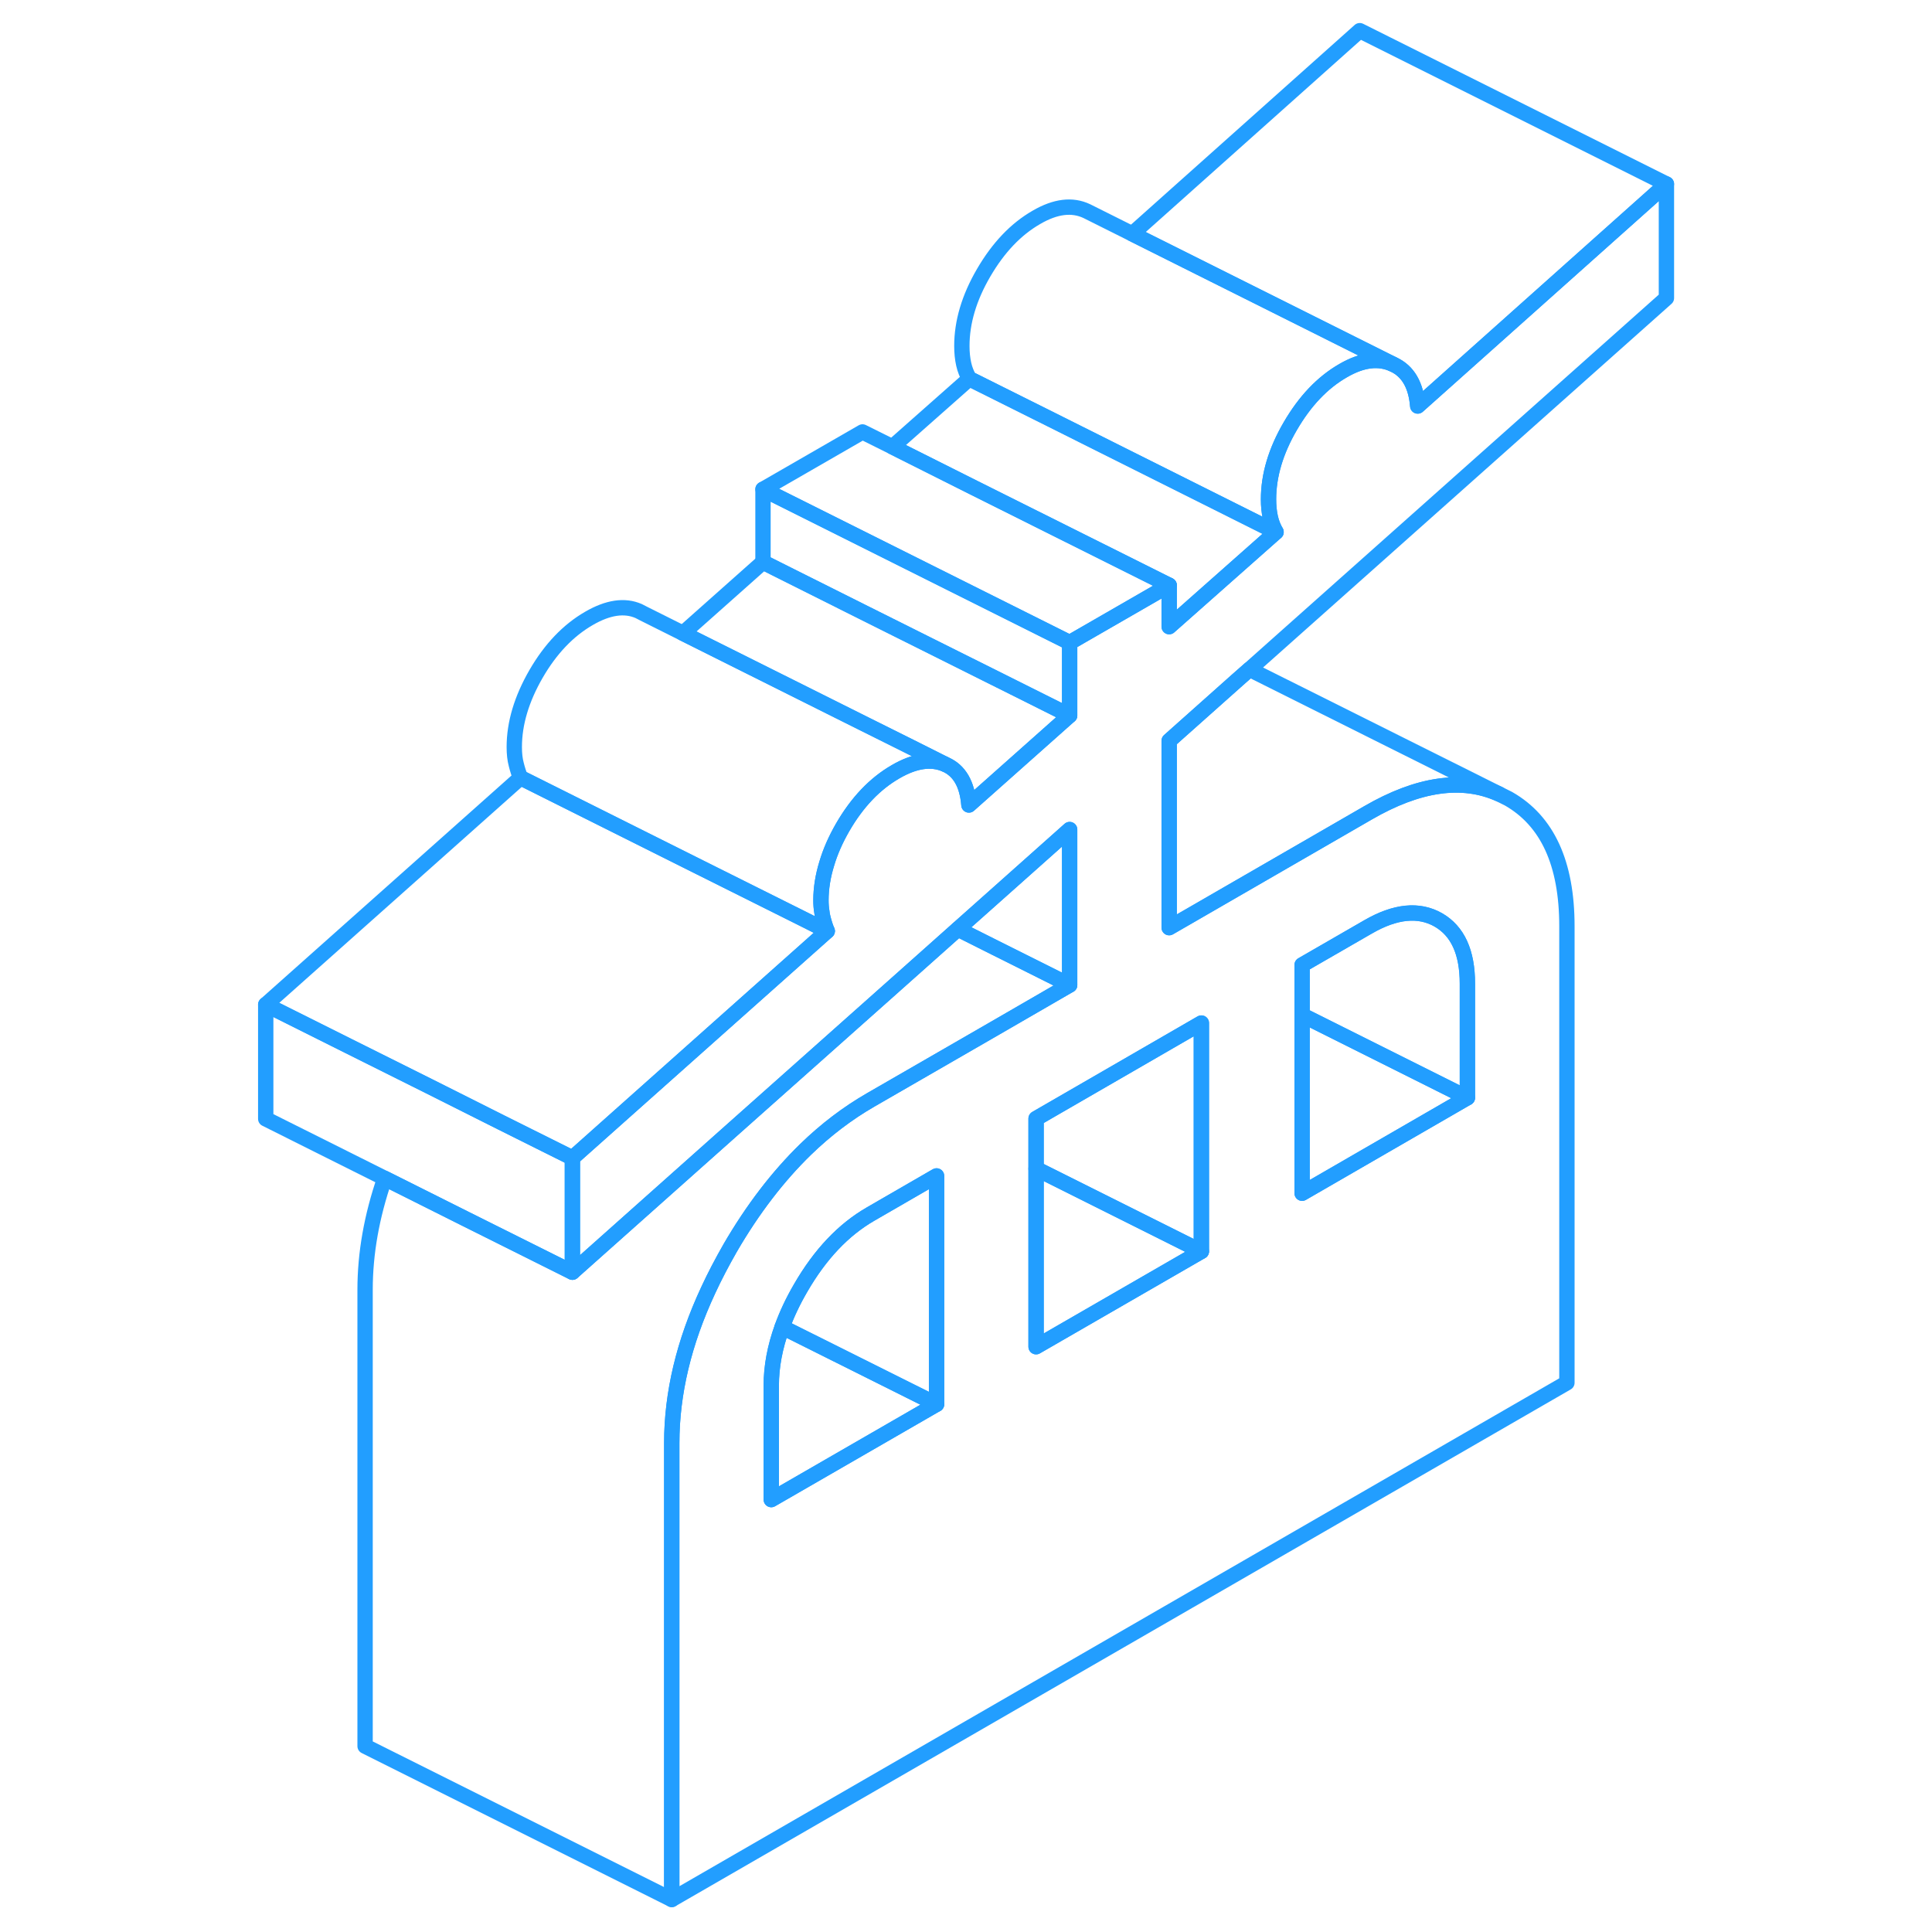 <svg viewBox="0 0 97 126" fill="none" xmlns="http://www.w3.org/2000/svg" height="48" width="48" stroke-width="1px" stroke-linecap="round" stroke-linejoin="round"><path d="M55.26 46.66L48.69 52.5C48.58 51.13 48.07 50.25 47.15 49.85L44.86 48.7L41.75 47.15L30.04 41.3L35.26 36.66L41.75 39.91L51.58 44.82L55.26 46.66Z" stroke="#229EFF" stroke-linejoin="round"/><path d="M39.45 60.72L33.07 66.4L26.58 72.18L22.83 75.52L18.2 73.21L13.46 70.83L8.19 68.2L2.83 65.52L19.45 50.72L31.19 56.59L38.1 60.04L39.45 60.72Z" stroke="#229EFF" stroke-linejoin="round"/><path d="M94.18 12L77.96 26.48C77.85 25.12 77.33 24.21 76.38 23.77L64.66 17.91L59.34 15.25L74.18 2L94.18 12Z" stroke="#229EFF" stroke-linejoin="round"/><path d="M55.26 41.91V46.66L51.58 44.82L41.75 39.91L35.26 36.66V31.91L55.26 41.91Z" stroke="#229EFF" stroke-linejoin="round"/><path d="M55.26 64.24L50.42 67.04L43.85 70.83L42.29 71.73C40.78 72.6 39.37 73.67 38.05 74.95C36.24 76.71 34.59 78.86 33.12 81.39C32.59 82.32 32.11 83.23 31.69 84.14C30.1 87.55 29.31 90.87 29.31 94.11V123.88L9.31 113.88V84.11C9.31 81.74 9.74 79.32 10.59 76.85L15.84 79.48L22.83 82.97L26.58 79.63L33.07 73.85L43.85 64.26L47.97 60.59L50.42 61.82L55.26 64.24Z" stroke="#229EFF" stroke-linejoin="round"/><path d="M66.23 44.32L66.99 43.65L94.18 19.44V12L77.96 26.48C77.85 25.12 77.33 24.21 76.38 23.77C75.43 23.32 74.34 23.45 73.1 24.17C71.74 24.95 70.6 26.16 69.65 27.79C68.7 29.42 68.23 31.01 68.23 32.56C68.23 33 68.27 33.39 68.35 33.75C68.43 34.11 68.56 34.42 68.72 34.7L61.75 40.87V38.17L55.26 41.91V46.66L48.69 52.5C48.58 51.13 48.07 50.25 47.15 49.85C46.23 49.45 45.15 49.61 43.91 50.33C42.56 51.11 41.41 52.31 40.46 53.95C40 54.75 39.65 55.54 39.42 56.32C39.17 57.13 39.04 57.93 39.04 58.72C39.04 58.99 39.06 59.24 39.1 59.47C39.11 59.61 39.14 59.74 39.17 59.86C39.25 60.18 39.34 60.47 39.45 60.72L33.07 66.4L26.58 72.18L22.83 75.52V82.97L26.58 79.63L33.07 73.85L43.85 64.26L47.97 60.59L50.42 58.41L55.26 54.1V64.24L50.42 67.04L43.85 70.83L42.29 71.73C40.78 72.6 39.37 73.67 38.05 74.95C36.24 76.71 34.59 78.86 33.12 81.39C32.59 82.32 32.11 83.23 31.69 84.14C30.1 87.55 29.31 90.87 29.31 94.11V123.88L87.69 90.18V60.4C87.69 56.31 86.42 53.54 83.88 52.09L83.28 51.79C80.86 50.7 78 51.11 74.72 53.01L67.69 57.07L61.75 60.5V48.31L66.23 44.32ZM46.58 91.58L35.8 97.8V90.36C35.8 89.12 36.04 87.85 36.51 86.55C36.81 85.72 37.21 84.87 37.71 84.01C38.98 81.81 40.5 80.2 42.29 79.17L46.58 76.69V91.58ZM70.42 62.93L74.72 60.45C76.5 59.42 78.03 59.27 79.3 59.99C80.57 60.72 81.2 62.1 81.2 64.15V71.59L70.42 77.82V62.93ZM63.85 66.72V81.61L53.07 87.83V72.95L63.85 66.72Z" stroke="#229EFF" stroke-linejoin="round"/><path d="M55.26 54.1V64.24L50.42 61.82L47.97 60.59L50.42 58.41L55.26 54.1Z" stroke="#229EFF" stroke-linejoin="round"/><path d="M81.2 71.59L70.42 77.82V66.2L81.2 71.59Z" stroke="#229EFF" stroke-linejoin="round"/><path d="M81.2 64.15V71.59L70.42 66.2V62.93L74.72 60.45C76.5 59.42 78.03 59.27 79.3 59.99C80.57 60.72 81.2 62.1 81.2 64.15Z" stroke="#229EFF" stroke-linejoin="round"/><path d="M63.85 81.61L53.07 87.83V76.22L63.85 81.61Z" stroke="#229EFF" stroke-linejoin="round"/><path d="M63.85 66.72V81.61L53.07 76.22V72.95L63.85 66.72Z" stroke="#229EFF" stroke-linejoin="round"/><path d="M46.58 91.58L35.8 97.8V90.36C35.8 89.12 36.04 87.85 36.51 86.55L46.58 91.58Z" stroke="#229EFF" stroke-linejoin="round"/><path d="M46.58 76.69V91.58L36.51 86.55C36.81 85.72 37.21 84.87 37.71 84.01C38.98 81.81 40.5 80.2 42.29 79.17L46.58 76.69Z" stroke="#229EFF" stroke-linejoin="round"/><path d="M76.38 23.77C75.43 23.32 74.34 23.45 73.1 24.17C71.74 24.95 70.6 26.16 69.65 27.79C68.7 29.42 68.23 31.01 68.23 32.56C68.23 33 68.27 33.39 68.35 33.75C68.43 34.11 68.56 34.42 68.72 34.7L54.05 27.36L48.72 24.7C48.56 24.42 48.43 24.11 48.35 23.75C48.27 23.39 48.23 23 48.23 22.56C48.23 21.01 48.7 19.42 49.65 17.79C50.6 16.16 51.74 14.95 53.1 14.17C54.34 13.45 55.43 13.32 56.38 13.77L59.34 15.25L64.66 17.91L76.38 23.77Z" stroke="#229EFF" stroke-linejoin="round"/><path d="M61.75 40.87V38.17L49.04 31.82L43.7 29.14L48.72 24.7L54.05 27.36L68.72 34.7L61.75 40.87Z" stroke="#229EFF" stroke-linejoin="round"/><path d="M61.75 38.17L55.26 41.91L35.26 31.91L41.75 28.17L43.7 29.14L49.04 31.82L61.75 38.17Z" stroke="#229EFF" stroke-linejoin="round"/><path d="M22.83 75.519V82.969L15.84 79.48L10.59 76.85L2.83 72.969V65.519L8.19 68.2L13.46 70.829L18.2 73.21L22.83 75.519Z" stroke="#229EFF" stroke-linejoin="round"/><path d="M47.15 49.85C46.23 49.45 45.15 49.61 43.91 50.33C42.56 51.11 41.41 52.31 40.46 53.95C40 54.75 39.65 55.54 39.42 56.32C39.17 57.13 39.04 57.93 39.04 58.72C39.04 58.99 39.06 59.24 39.1 59.47C39.11 59.61 39.14 59.74 39.17 59.86C39.25 60.18 39.34 60.47 39.45 60.72L38.1 60.04L31.19 56.59L19.45 50.72C19.34 50.47 19.25 50.18 19.17 49.86C19.08 49.53 19.04 49.15 19.04 48.72C19.04 47.17 19.52 45.58 20.46 43.95C21.41 42.31 22.56 41.11 23.91 40.33C25.15 39.61 26.23 39.45 27.15 39.85L27.48 40.02L30.04 41.3L41.75 47.15L44.86 48.7L47.15 49.85Z" stroke="#229EFF" stroke-linejoin="round"/><path d="M83.28 51.79C80.86 50.7 78 51.11 74.72 53.01L67.69 57.07L61.75 60.5V48.31L66.23 44.32L66.99 43.65L83.28 51.79Z" stroke="#229EFF" stroke-linejoin="round"/></svg>